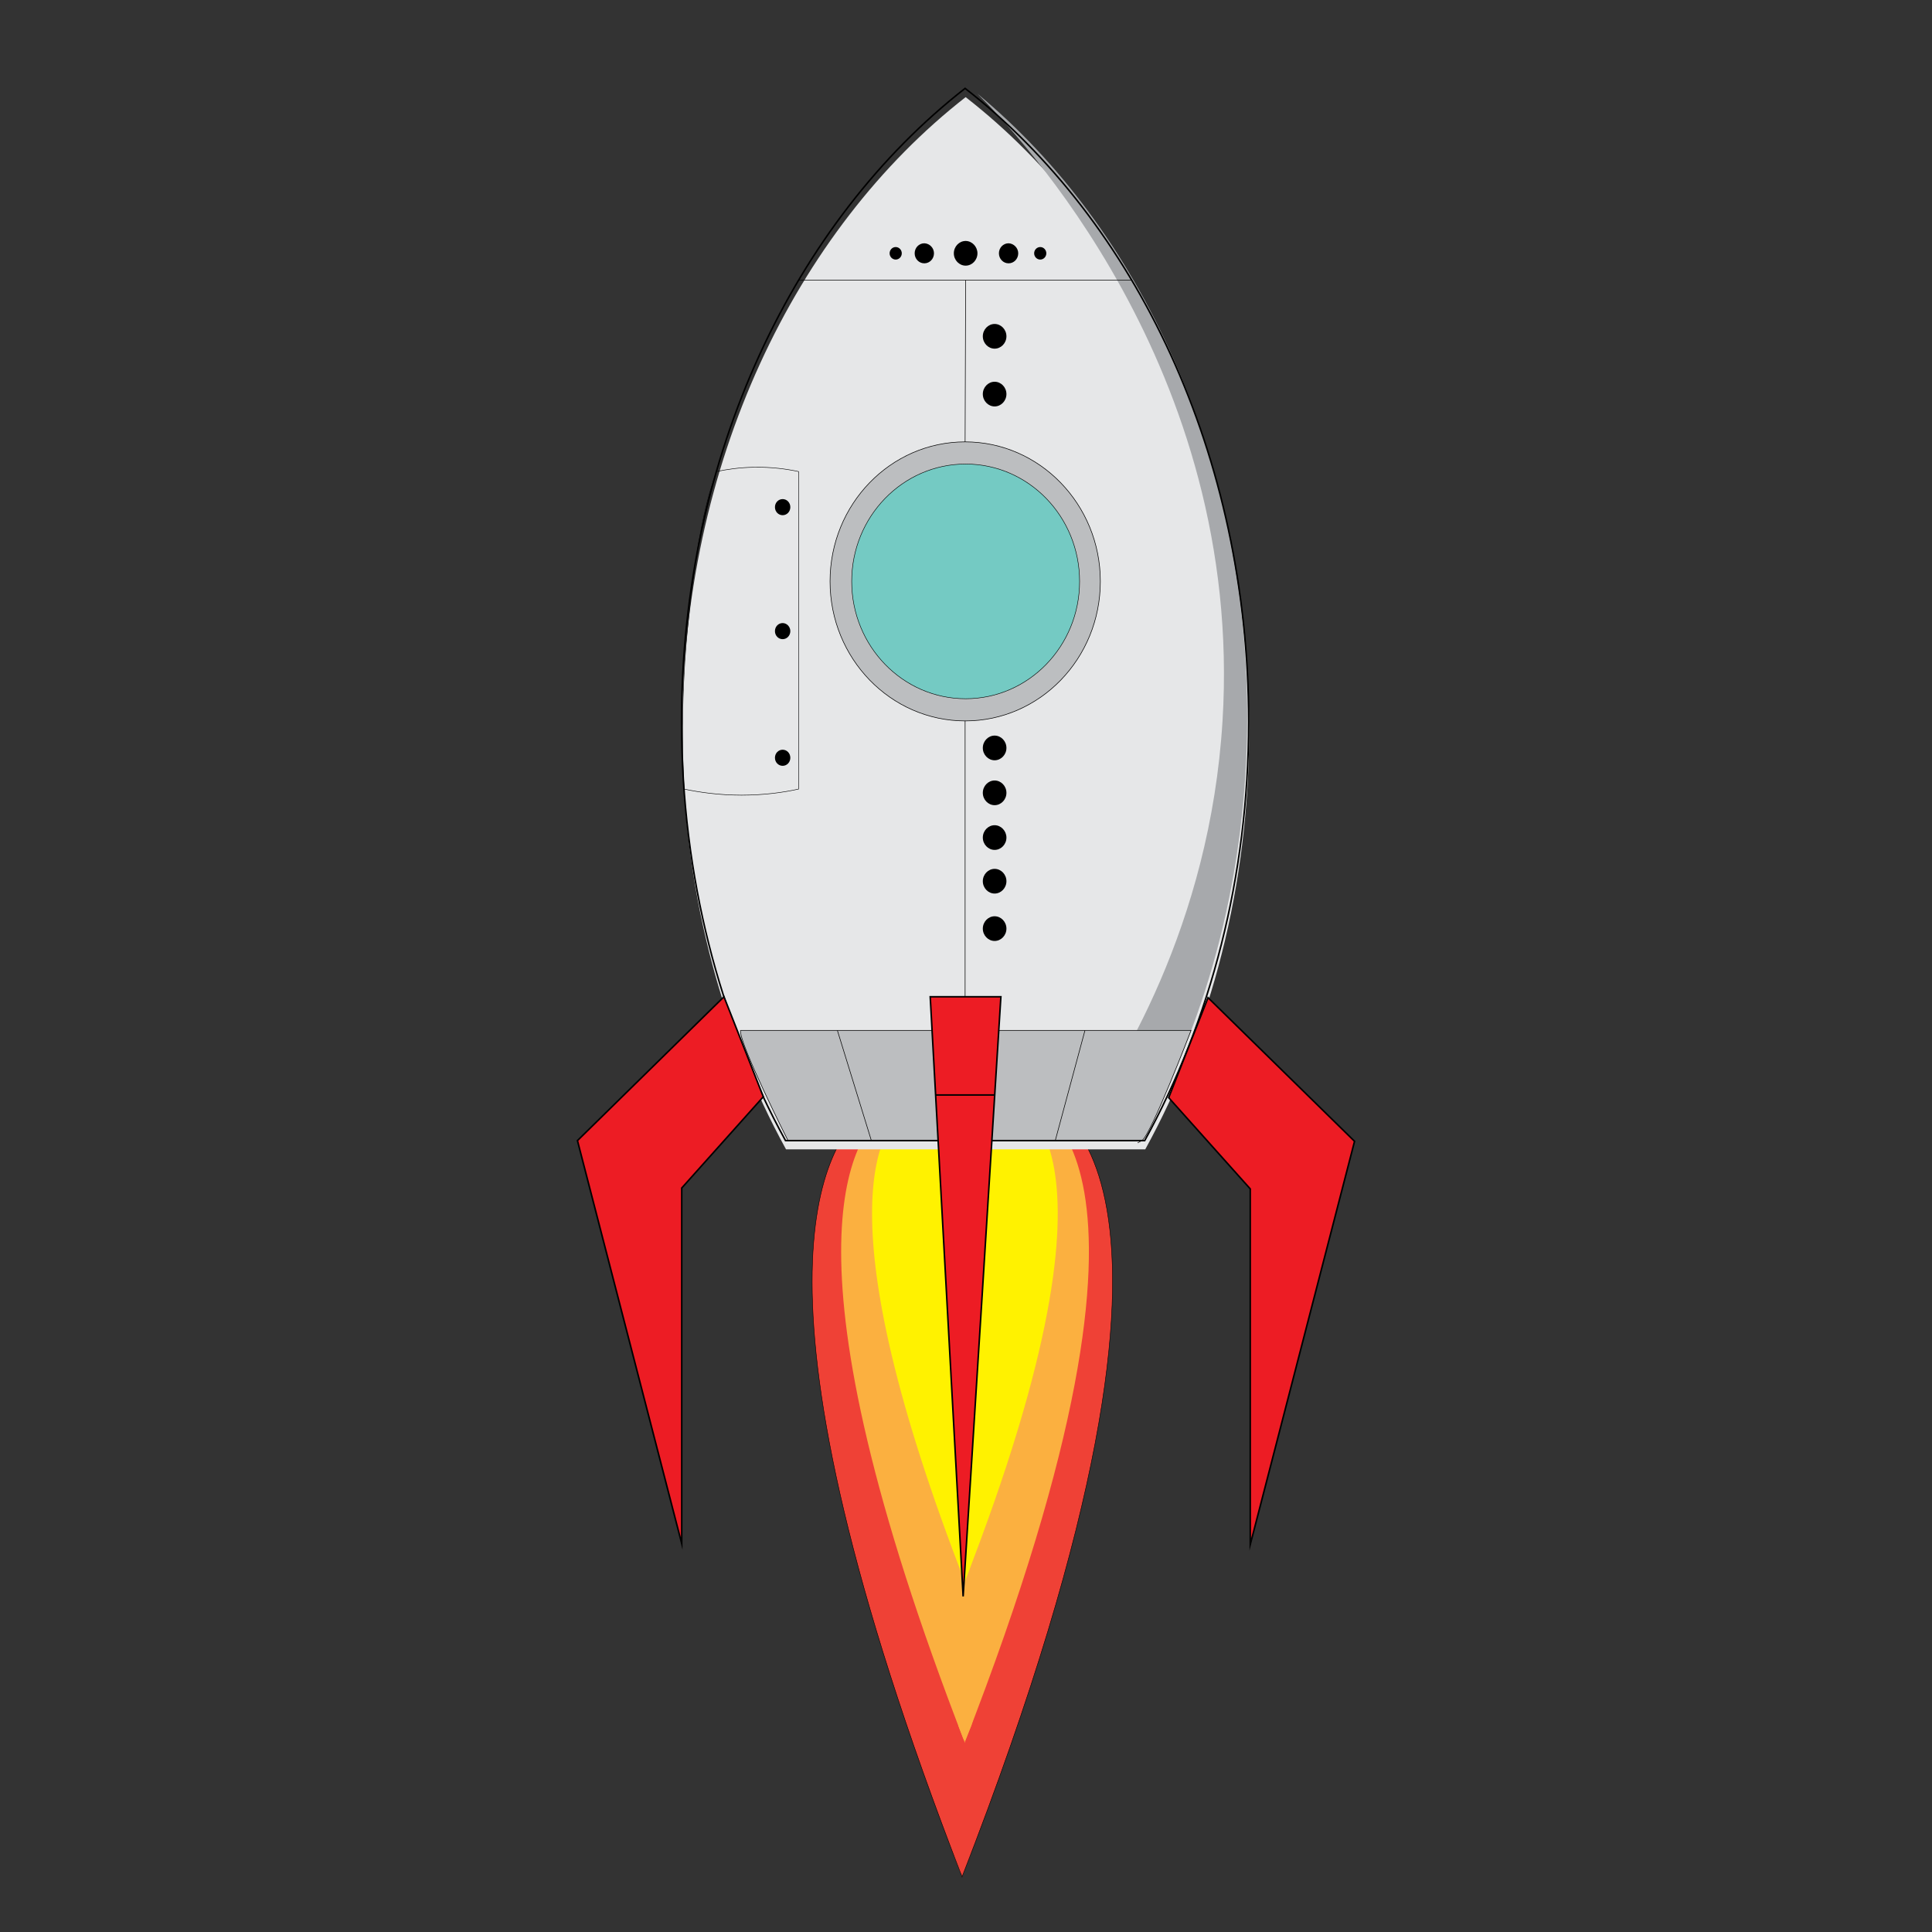 <?xml version="1.0" encoding="utf-8"?>
<!-- Generator: Adobe Illustrator 19.0.0, SVG Export Plug-In . SVG Version: 6.00 Build 0)  -->
<svg version="1.1" id="Layer_1" xmlns="http://www.w3.org/2000/svg" xmlns:xlink="http://www.w3.org/1999/xlink" x="0px" y="0px"
	 viewBox="0 0 1080 1080" style="enable-background:new 0 0 1080 1080;" xml:space="preserve">
<rect x="0" y="0" width="1080" height="1080" fill="#333333" stroke="none"/>
<style type="text/css">
	.st0{clip-path:url(#XMLID_23_);fill:#EF4136;}
	.st1{clip-path:url(#XMLID_23_);}
	.st2{clip-path:url(#XMLID_69_);fill:#EF4136;}
	.st3{clip-path:url(#XMLID_69_);fill:none;stroke:#000000;stroke-width:0.25;stroke-miterlimit:10;}
	.st4{clip-path:url(#XMLID_69_);fill:#FBB040;}
	.st5{clip-path:url(#XMLID_69_);fill:#FFF200;}
	.st6{clip-path:url(#XMLID_70_);}
	.st7{clip-path:url(#XMLID_71_);fill:#E6E7E8;}
	.st8{clip-path:url(#XMLID_71_);fill:#A7A9AC;}
	.st9{clip-path:url(#XMLID_71_);fill:#BCBEC0;}
	.st10{clip-path:url(#XMLID_71_);fill:none;stroke:#000000;stroke-width:0.324;stroke-miterlimit:10;}
	.st11{clip-path:url(#XMLID_71_);fill:#74CAC3;}
	.st12{clip-path:url(#XMLID_71_);fill:none;stroke:#000000;stroke-width:0.273;stroke-miterlimit:10;}
	.st13{clip-path:url(#XMLID_71_);fill:none;stroke:#000000;stroke-width:0.871;stroke-miterlimit:10;}
	.st14{clip-path:url(#XMLID_71_);fill:#ED1C24;}
	.st15{clip-path:url(#XMLID_71_);fill:none;stroke:#000000;stroke-width:0.327;stroke-miterlimit:10;}
	.st16{clip-path:url(#XMLID_71_);}
</style>
<g id="XMLID_2_">
	<g>
		<defs>
			<rect id="XMLID_6_" x="448.4" y="608.2" width="178.1" height="445.3"/>
		</defs>
		<clipPath id="XMLID_23_">
			<use xlink:href="#XMLID_6_"  style="overflow:visible;"/>
		</clipPath>
		<polygon id="XMLID_22_" class="st0" points="496.8,614.1 477.9,637.2 495.9,901.5 532.5,1021.7 533.4,1037.7 536.7,1046.3 
			537.9,1048.1 542.2,1037.7 555.1,994.1 582.8,869.8 600.9,722.6 596.5,630.2 578.9,614.1 		"/>
		<g class="st1">
			<defs>
				<rect id="XMLID_7_" x="448.4" y="608.2" width="178.1" height="445.3"/>
			</defs>
			<clipPath id="XMLID_69_">
				<use xlink:href="#XMLID_7_"  style="overflow:visible;"/>
			</clipPath>
			<path id="XMLID_21_" class="st2" d="M578.9,614.1c0,0,120.2,20.9-41.2,435.3"/>
			<path id="XMLID_20_" class="st3" d="M578.9,614.1c0,0,120.2,20.9-41.2,435.3"/>
			<path id="XMLID_19_" class="st2" d="M537.9,1049.4C409,717.2,460.4,637.9,485.8,619.5c6.3-4.6,11-5.4,11-5.4"/>
			<path id="XMLID_18_" class="st3" d="M537.9,1049.4C409,717.2,460.4,637.9,485.8,619.5c6.3-4.6,11-5.4,11-5.4"/>
			<line id="XMLID_17_" class="st2" x1="579.8" y1="614.1" x2="495.9" y2="614.4"/>
			<line id="XMLID_16_" class="st3" x1="579.8" y1="614.1" x2="495.9" y2="614.4"/>
			<polygon id="XMLID_15_" class="st4" points="490,634.3 504.8,852.3 534.9,951.4 535.7,964.6 538.4,971.7 539.4,973.2 543,964.6 
				553.6,928.6 576.5,826.1 591.4,704.7 587.7,628.5 573.2,615.3 505.6,615.3 			"/>
			<path id="XMLID_14_" class="st4" d="M573.2,615.3c0,0,99.2,17.2-34,359"/>
			<path id="XMLID_13_" class="st4" d="M539.4,974.3c-106.3-274-63.9-339.4-42.9-354.6c5.2-3.7,9.1-4.4,9.1-4.4"/>
			<line id="XMLID_12_" class="st4" x1="574" y1="615.3" x2="504.8" y2="615.5"/>
			<polygon id="XMLID_11_" class="st5" points="502.3,629.5 513.4,793 536,867.3 536.6,877.2 538.6,882.5 539.4,883.6 542,877.2 
				550,850.2 567.2,773.3 578.3,682.3 575.6,625.2 564.7,615.3 514,615.3 			"/>
			<path id="XMLID_10_" class="st5" d="M564.7,615.3c0,0,74.3,12.9-25.5,269.1"/>
			<path id="XMLID_9_" class="st5" d="M539.4,884.4C459.7,679,491.4,630,507.2,618.6c3.9-2.8,6.8-3.3,6.8-3.3"/>
			<line id="XMLID_8_" class="st5" x1="565.3" y1="615.3" x2="513.4" y2="615.4"/>
		</g>
	</g>
</g>
<g id="XMLID_1_">
	<g>
		<defs>
			<rect id="XMLID_24_" x="315" y="26.5" width="450" height="921.7"/>
		</defs>
		<clipPath id="XMLID_70_">
			<use xlink:href="#XMLID_24_"  style="overflow:visible;"/>
		</clipPath>
		<g class="st6">
			<defs>
				<rect id="XMLID_25_" x="315" y="26.5" width="450" height="921.7"/>
			</defs>
			<clipPath id="XMLID_71_">
				<use xlink:href="#XMLID_25_"  style="overflow:visible;"/>
			</clipPath>
			<path id="XMLID_68_" class="st7" d="M640.2,642.5c36.7-66.8,58.1-147.4,58.1-234.1c0-149-63.2-279.9-158.5-354.1
				c-95.2,74.3-158.5,205.1-158.5,354.1c0,86.7,21.4,167.3,58.1,234.1H640.2z"/>
			<path id="XMLID_67_" class="st8" d="M546.4,52.4C567.2,73.2,695.5,205.8,683.4,403c-7,114.3-57.9,195.7-83.6,231.4h39.3
				c36.7-66.8,58.1-147.4,58.1-234.1C697.1,255.4,637.3,127.6,546.4,52.4"/>
			<path id="XMLID_66_" class="st9" d="M413.9,576h251.9c0,0-22.5,58.8-27.5,61.6c-5.1,2.8,0,0,0,0H440.5
				C440.5,637.6,413.5,584.1,413.9,576"/>
			<path id="XMLID_65_" class="st10" d="M413.9,576h251.9c0,0-22.5,58.8-27.5,61.6c-5.1,2.8,0,0,0,0H440.5
				C440.5,637.6,413.5,584.1,413.9,576"/>
			<polyline id="XMLID_64_" class="st9" points="446.4,156.6 539.8,156.6 632.7,156.6 			"/>
			<polyline id="XMLID_63_" class="st10" points="446.4,156.6 539.8,156.6 632.7,156.6 			"/>
			<path id="XMLID_62_" class="st9" d="M615.1,325c0,43.1-33.8,78-75.5,78S464,368.1,464,325s33.8-78,75.5-78S615.1,282,615.1,325"
				/>
			<path id="XMLID_61_" class="st10" d="M615.1,325c0,43.1-33.8,78-75.5,78S464,368.1,464,325s33.8-78,75.5-78S615.1,282,615.1,325z
				"/>
			<path id="XMLID_60_" class="st11" d="M603.5,325c0,36.2-28.5,65.6-63.7,65.6c-35.2,0-63.7-29.4-63.7-65.6
				c0-36.2,28.5-65.6,63.7-65.6C575,259.4,603.5,288.8,603.5,325"/>
			<path id="XMLID_59_" class="st12" d="M603.5,325c0,36.2-28.5,65.6-63.7,65.6c-35.2,0-63.7-29.4-63.7-65.6
				c0-36.2,28.5-65.6,63.7-65.6C575,259.4,603.5,288.8,603.5,325z"/>
			<path id="XMLID_58_" class="st12" d="M400.5,263.6c5.8-1.2,12.9-2.3,21-2.4c9.8-0.2,18.3,1,24.9,2.4v177.5
				c-8.5,1.9-19.4,3.4-31.9,3.4c-12.6,0-23.5-1.6-32.1-3.4c-0.8-15.8-1.3-36.1-0.2-59.8c0.7-16.1,1.9-27.9,3-38.1
				c4.4-42.5,9.8-62.1,12.3-70.4C398.7,268.9,399.8,265.7,400.5,263.6"/>
			<path id="XMLID_57_" class="st13" d="M639.9,637.6c36.7-66.8,58.1-147.4,58.1-234.1c0-149-63.2-279.9-158.5-354.1
				c-95.2,74.3-158.5,205.1-158.5,354.1c0,86.7,21.4,167.3,58.1,234.1H639.9z"/>
			<polygon id="XMLID_56_" class="st14" points="426.7,613.1 381.1,664.1 381.1,862.9 322.8,637.6 404.7,557.2 			"/>
			<polygon id="XMLID_55_" class="st13" points="426.7,613.1 381.1,664.1 381.1,862.9 322.8,637.6 404.7,557.2 			"/>
			<polygon id="XMLID_54_" class="st14" points="653.3,613.6 698.9,664.6 698.9,863.4 757.2,638 675.3,557.7 			"/>
			<polygon id="XMLID_53_" class="st13" points="653.3,613.6 698.9,664.6 698.9,863.4 757.2,638 675.3,557.7 			"/>
			<path id="XMLID_52_" class="st14" d="M538.4,892.4c-6.1-111.7-12.3-223.5-18.4-335.2h39.5C552.5,668.9,545.5,780.7,538.4,892.4"
				/>
			<path id="XMLID_51_" class="st13" d="M538.4,892.4c-6.1-111.7-12.3-223.5-18.4-335.2h39.5C552.5,668.9,545.5,780.7,538.4,892.4z"
				/>
			<line id="XMLID_50_" class="st14" x1="523.1" y1="612.1" x2="555.9" y2="612.1"/>
			<line id="XMLID_49_" class="st13" x1="523.1" y1="612.1" x2="555.9" y2="612.1"/>
			<line id="XMLID_48_" class="st7" x1="539.8" y1="156.6" x2="539.5" y2="247.1"/>
			<line id="XMLID_47_" class="st15" x1="539.8" y1="156.6" x2="539.5" y2="247.1"/>
			<line id="XMLID_46_" class="st7" x1="539.5" y1="403" x2="539.5" y2="557.2"/>
			<line id="XMLID_45_" class="st15" x1="539.5" y1="403" x2="539.5" y2="557.2"/>
			<line id="XMLID_44_" class="st7" x1="468.1" y1="576" x2="487.1" y2="637.6"/>
			<line id="XMLID_43_" class="st15" x1="468.1" y1="576" x2="487.1" y2="637.6"/>
			<line id="XMLID_42_" class="st7" x1="606.5" y1="576" x2="589.9" y2="637.6"/>
			<line id="XMLID_41_" class="st15" x1="606.5" y1="576" x2="589.9" y2="637.6"/>
			<path id="XMLID_40_" class="st16" d="M562.6,418.1c0,3.8-3,6.9-6.6,6.9s-6.6-3.1-6.6-6.9c0-3.8,3-6.9,6.6-6.9
				S562.6,414.3,562.6,418.1"/>
			<path id="XMLID_39_" class="st16" d="M562.6,220.3c0,3.8-3,6.9-6.6,6.9s-6.6-3.1-6.6-6.9c0-3.8,3-6.9,6.6-6.9
				S562.6,216.5,562.6,220.3"/>
			<path id="XMLID_38_" class="st16" d="M562.6,188c0,3.8-3,6.9-6.6,6.9s-6.6-3.1-6.6-6.9c0-3.8,3-6.9,6.6-6.9
				S562.6,184.2,562.6,188"/>
			<path id="XMLID_37_" class="st16" d="M546.4,141.6c0,3.8-3,6.9-6.6,6.9s-6.6-3.1-6.6-6.9c0-3.8,3-6.9,6.6-6.9
				S546.4,137.9,546.4,141.6"/>
			<path id="XMLID_36_" class="st16" d="M569.2,141.6c0,3.1-2.4,5.6-5.4,5.6c-3,0-5.4-2.5-5.4-5.6c0-3.1,2.4-5.6,5.4-5.6
				C566.7,136.1,569.2,138.6,569.2,141.6"/>
			<path id="XMLID_35_" class="st16" d="M584.9,141.6c0,1.9-1.5,3.5-3.4,3.5s-3.4-1.6-3.4-3.5c0-1.9,1.5-3.5,3.4-3.5
				S584.9,139.7,584.9,141.6"/>
			<path id="XMLID_34_" class="st16" d="M504.1,141.6c0,1.9-1.5,3.5-3.4,3.5c-1.9,0-3.4-1.6-3.4-3.5c0-1.9,1.5-3.5,3.4-3.5
				C502.6,138.1,504.1,139.7,504.1,141.6"/>
			<path id="XMLID_33_" class="st16" d="M522.1,141.6c0,3.1-2.4,5.6-5.4,5.6c-3,0-5.4-2.5-5.4-5.6c0-3.1,2.4-5.6,5.4-5.6
				C519.7,136.1,522.1,138.6,522.1,141.6"/>
			<path id="XMLID_32_" class="st16" d="M562.6,443.2c0,3.8-3,6.9-6.6,6.9s-6.6-3.1-6.6-6.9s3-6.9,6.6-6.9S562.6,439.4,562.6,443.2"
				/>
			<path id="XMLID_31_" class="st16" d="M562.6,468.2c0,3.8-3,6.9-6.6,6.9s-6.6-3.1-6.6-6.9c0-3.8,3-6.9,6.6-6.9
				S562.6,464.5,562.6,468.2"/>
			<path id="XMLID_30_" class="st16" d="M562.6,492.6c0,3.8-3,6.9-6.6,6.9s-6.6-3.1-6.6-6.9s3-6.9,6.6-6.9S562.6,488.8,562.6,492.6"
				/>
			<path id="XMLID_29_" class="st16" d="M441.8,283.5c0,2.5-1.9,4.5-4.3,4.5s-4.3-2-4.3-4.5c0-2.5,1.9-4.5,4.3-4.5
				S441.8,281,441.8,283.5"/>
			<path id="XMLID_28_" class="st16" d="M441.8,352.8c0,2.5-1.9,4.5-4.3,4.5s-4.3-2-4.3-4.5c0-2.5,1.9-4.5,4.3-4.5
				S441.8,350.4,441.8,352.8"/>
			<path id="XMLID_27_" class="st16" d="M441.8,423.6c0,2.5-1.9,4.5-4.3,4.5s-4.3-2-4.3-4.5c0-2.5,1.9-4.5,4.3-4.5
				S441.8,421.1,441.8,423.6"/>
			<path id="XMLID_26_" class="st16" d="M562.6,519.1c0,3.8-3,6.9-6.6,6.9s-6.6-3.1-6.6-6.9c0-3.8,3-6.9,6.6-6.9
				S562.6,515.3,562.6,519.1"/>
		</g>
	</g>
</g>
</svg>
